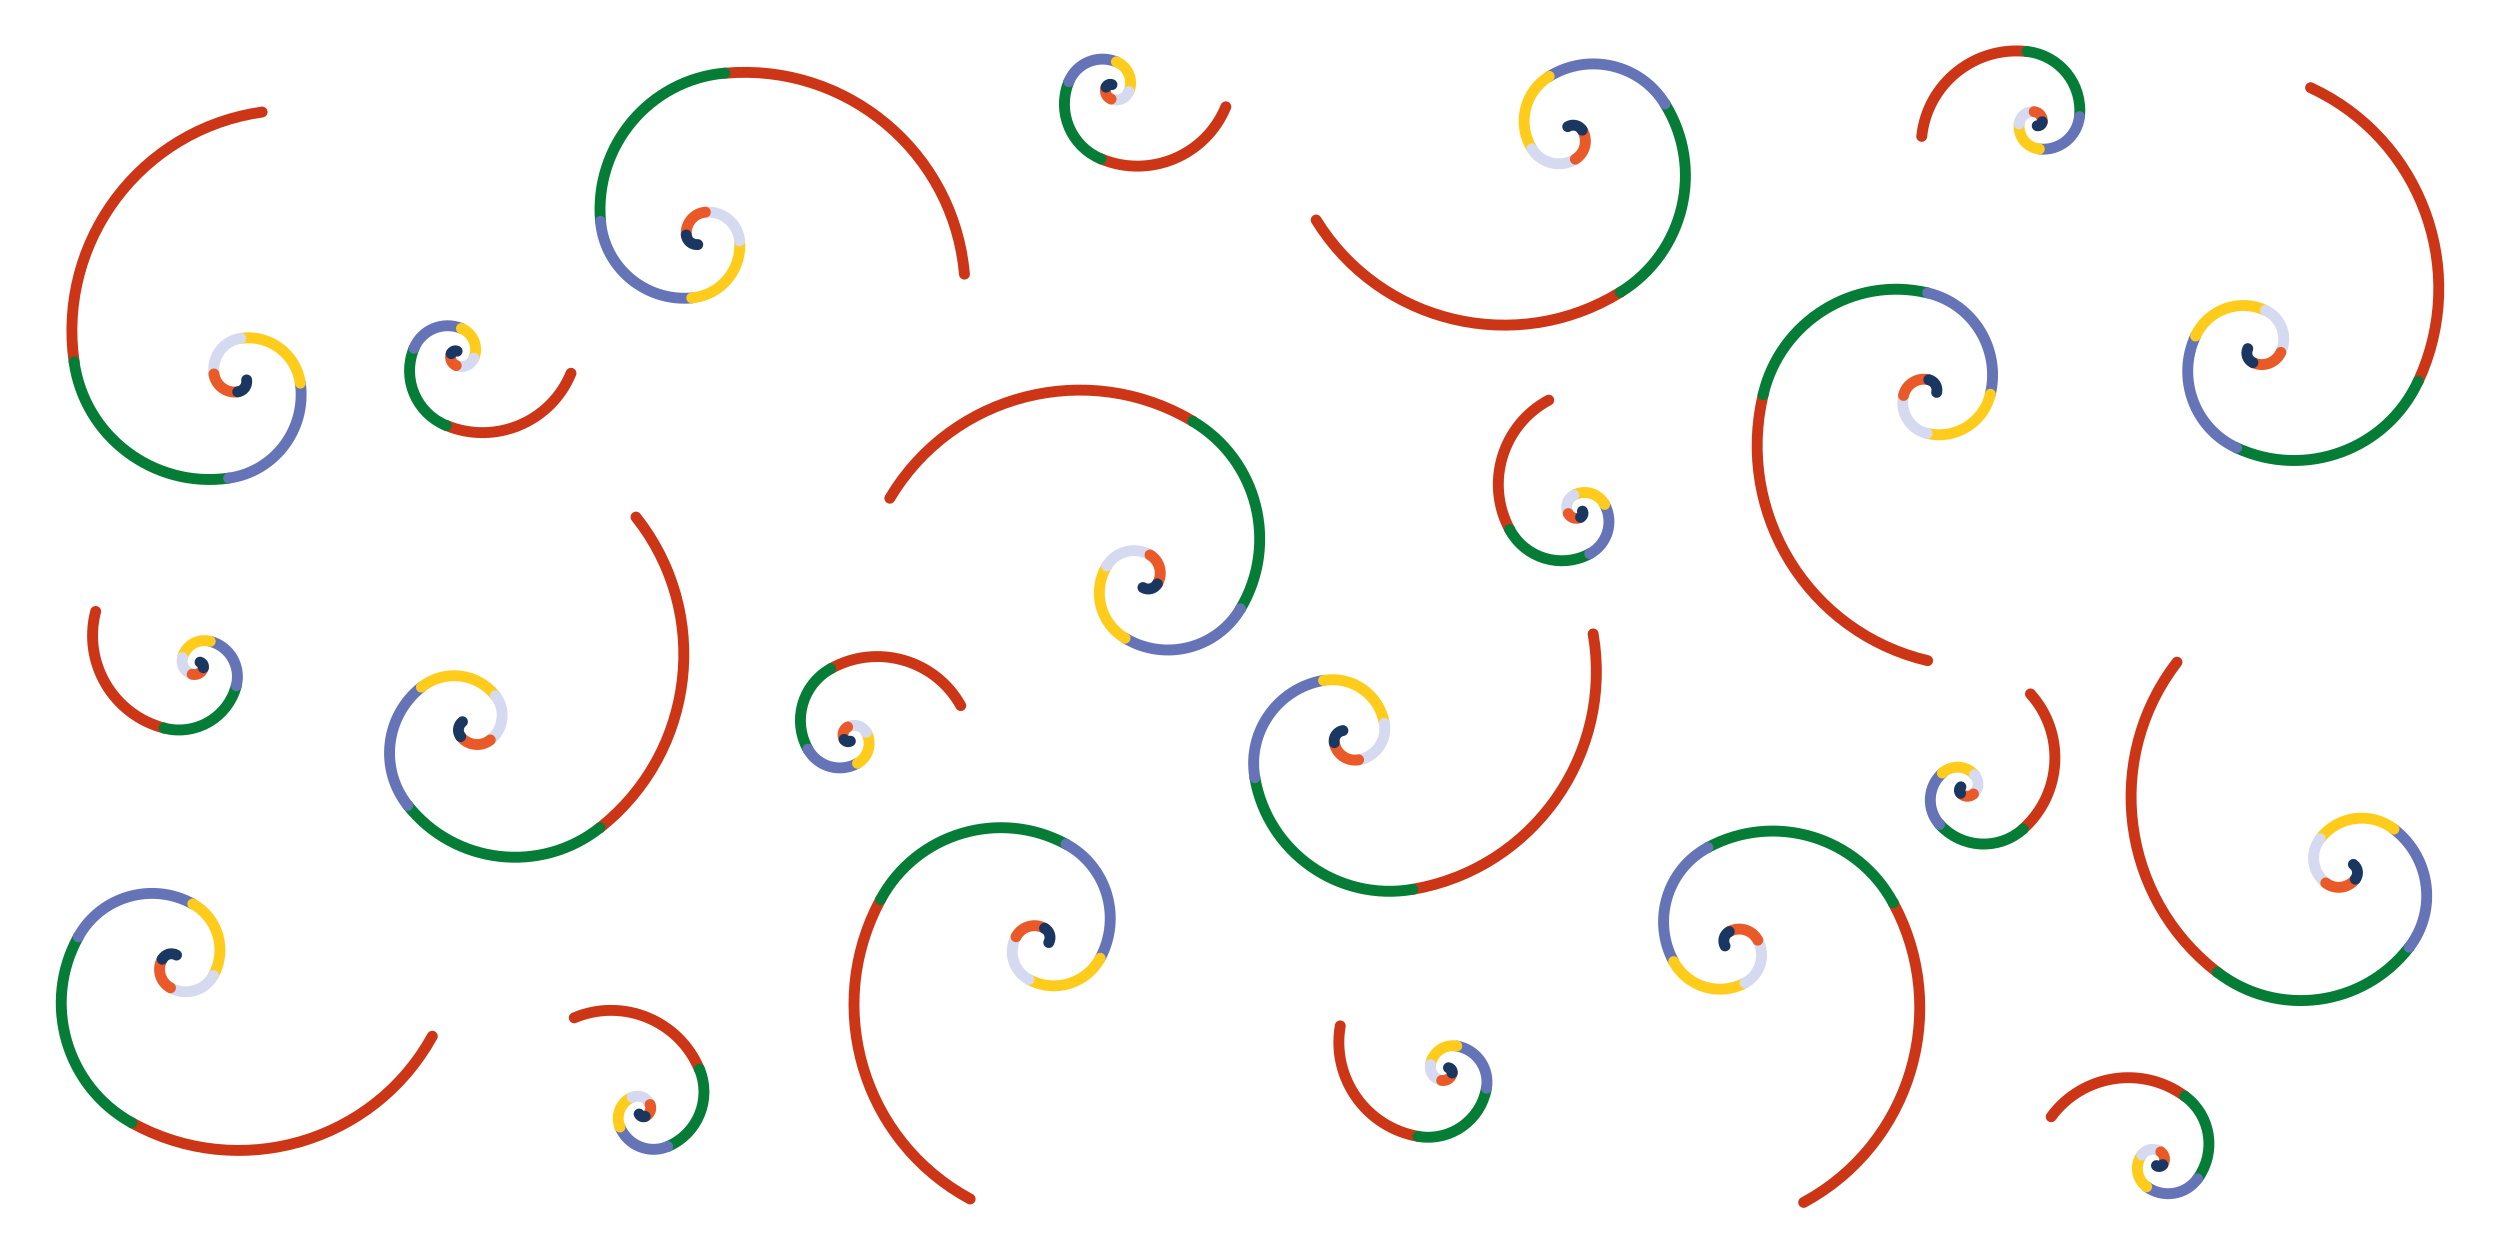 <?xml version="1.0" encoding="utf-8"?>
<!-- Generator: Adobe Illustrator 27.0.0, SVG Export Plug-In . SVG Version: 6.00 Build 0)  -->
<svg version="1.1" id="Livello_1" xmlns="http://www.w3.org/2000/svg" xmlns:xlink="http://www.w3.org/1999/xlink" x="0px" y="0px"
	 viewBox="0 0 2291.7 1148.9" style="enable-background:new 0 0 2291.7 1148.9;" xml:space="preserve">
<style type="text/css">
	.st0{display:none;}
	.st1{display:inline;fill:none;stroke:#000000;stroke-width:3;stroke-miterlimit:10;}
	.st2{fill:#F2A10B;}
	.st3{fill:#1A3761;}
	.st4{fill:#EA5A28;}
	.st5{fill:#D5DAF0;}
	.st6{fill:#FFCC1B;}
	.st7{fill:#6474B7;}
	.st8{fill:#057D37;}
	.st9{fill:#CC3617;}
	.st10{fill:none;stroke:#040505;stroke-width:10;stroke-linecap:round;stroke-linejoin:round;stroke-miterlimit:100;}
	.st11{fill:none;stroke:#CC3617;stroke-width:10;stroke-linecap:round;stroke-linejoin:round;stroke-miterlimit:100;}
	.st12{fill:none;stroke:#057D37;stroke-width:10;stroke-linecap:round;stroke-linejoin:round;stroke-miterlimit:100;}
	.st13{fill:none;stroke:#6474B7;stroke-width:10;stroke-linecap:round;stroke-linejoin:round;stroke-miterlimit:100;}
	.st14{fill:none;stroke:#FFCC1B;stroke-width:10;stroke-linecap:round;stroke-linejoin:round;stroke-miterlimit:100;}
	.st15{fill:none;stroke:#D5DAF0;stroke-width:10;stroke-linecap:round;stroke-linejoin:round;stroke-miterlimit:100;}
	.st16{fill:none;stroke:#EA5A28;stroke-width:10;stroke-linecap:round;stroke-linejoin:round;stroke-miterlimit:100;}
	.st17{fill:none;stroke:#1A3761;stroke-width:10;stroke-linecap:round;stroke-linejoin:round;stroke-miterlimit:100;}
</style>
<g id="Livello_2_00000072974074051485062280000002673242263862853510_" class="st0">
	<path class="st1" d="M3262.4,3184.8c-190.8,0-345.5-154.7-345.5-345.5"/>
	<rect x="2916.9" y="2839.3" class="st1" width="345.5" height="345.5"/>
</g>
<g id="Livello_1_00000125582124851771174970000014015076169468030645_">
	<rect x="4020.8" y="2923.7" class="st2" width="50" height="50"/>
	<rect x="3970.8" y="2923.7" class="st3" width="50" height="50"/>
	<rect x="3970.8" y="2823.7" class="st4" width="100" height="100"/>
	<rect x="3820.8" y="2823.7" class="st5" width="150" height="150"/>
	<rect x="3820.8" y="2973.7" class="st6" width="250" height="250"/>
	<rect x="4070.8" y="2823.7" class="st7" width="400" height="400"/>
	<rect x="3820.8" y="2173.7" class="st8" width="650" height="650"/>
	<rect x="2770.8" y="2173.7" class="st9" width="1050" height="1050"/>
	<path class="st10" d="M2770.8,3223.7c0-579.9,470.1-1050,1050-1050"/>
	<path class="st10" d="M4470.8,2823.7c0-359-291-650-650-650"/>
	<path class="st10" d="M4470.8,2823.7c0,220.9-179.1,400-400,400"/>
	<path class="st10" d="M3820.8,2973.7c0,138.1,111.9,250,250,250"/>
	<path class="st10" d="M3820.8,2973.7c0-82.8,67.2-150,150-150"/>
	<path class="st10" d="M4070.8,2923.7c0-55.2-44.8-100-100-100"/>
	<path class="st10" d="M4070.8,2923.7c0,27.6-22.4,50-50,50"/>
</g>
<g>
	<path class="st11" d="M2118.1,80.4c101.5,47,145.7,167.5,98.7,269"/>
	<path class="st12" d="M2050.2,410.5c62.9,29.1,137.4,1.8,166.5-61.1"/>
	<path class="st13" d="M2050.2,410.5c-38.7-17.9-55.5-63.8-37.6-102.5"/>
	<path class="st14" d="M2076.7,284.5c-24.2-11.2-52.9-0.7-64.1,23.5"/>
	<path class="st15" d="M2076.7,284.5c14.5,6.7,20.8,23.9,14.1,38.4"/>
	<path class="st16" d="M2065.2,332.4c9.7,4.5,21.1,0.3,25.6-9.4"/>
	<path class="st17" d="M2065.2,332.4c-4.8-2.2-6.9-8-4.7-12.8"/>
	<path class="st11" d="M1995.6,607c-68.3,88.7-51.7,215.9,36.9,284.2"/>
	<path class="st12" d="M2208.5,868.3c-42.3,54.9-121,65.1-175.9,22.9"/>
	<path class="st13" d="M2208.5,868.3c26-33.8,19.7-82.2-14.1-108.3"/>
	<path class="st14" d="M2126.8,768.8c16.3-21.1,46.5-25.1,67.7-8.8"/>
	<path class="st15" d="M2126.8,768.8c-9.7,12.7-7.4,30.8,5.3,40.6"/>
	<path class="st16" d="M2159.1,805.9c-6.5,8.4-18.6,10-27.1,3.5"/>
	<path class="st17" d="M2159.1,805.9c3.2-4.2,2.5-10.3-1.8-13.5"/>
	<path class="st11" d="M1206.5,201.7c58.7,95.3,183.6,124.9,278.8,66.2"/>
	<path class="st12" d="M1526.3,95.3c36.4,59,18,136.3-41,172.6"/>
	<path class="st13" d="M1526.3,95.3c-22.4-36.3-69.9-47.6-106.2-25.2"/>
	<path class="st14" d="M1404.3,136.4c-14-22.7-6.9-52.4,15.8-66.4"/>
	<path class="st15" d="M1404.3,136.4c8.4,13.6,26.2,17.8,39.8,9.5"/>
	<path class="st16" d="M1450.4,119.3c5.6,9.1,2.8,21-6.3,26.6"/>
	<path class="st17" d="M1450.4,119.3c-2.8-4.5-8.7-5.9-13.3-3.2"/>
	<path class="st11" d="M1460.4,581.1c19,110.3-55,215.1-165.2,234.1"/>
	<path class="st12" d="M1150.3,712.9c11.8,68.3,76.7,114.1,144.9,102.3"/>
	<path class="st13" d="M1150.3,712.9c-7.2-42,20.9-81.9,62.9-89.2"/>
	<path class="st14" d="M1269,663.1c-4.5-26.3-29.5-43.9-55.7-39.3"/>
	<path class="st15" d="M1269,663.1c2.7,15.7-7.9,30.7-23.6,33.4"/>
	<path class="st16" d="M1223.1,680.8c1.8,10.5,11.8,17.5,22.3,15.7"/>
	<path class="st17" d="M1223.1,680.8c-0.9-5.2,2.6-10.2,7.9-11.1"/>
	<path class="st11" d="M815.7,456.7c57.2-96.2,181.6-127.8,277.7-70.6"/>
	<path class="st12" d="M1137.1,558.1c35.4-59.5,15.9-136.5-43.7-171.9"/>
	<path class="st13" d="M1137.1,558.1c-21.8,36.6-69.2,48.7-105.8,26.9"/>
	<path class="st14" d="M1014.5,518.9c-13.6,22.9-6.1,52.5,16.8,66.1"/>
	<path class="st15" d="M1014.5,518.9c8.2-13.7,25.9-18.2,39.7-10.1"/>
	<path class="st16" d="M1060.9,535.2c5.4-9.2,2.4-21-6.7-26.5"/>
	<path class="st17" d="M1060.9,535.2c-2.7,4.6-8.6,6.1-13.2,3.4"/>
	<path class="st11" d="M240.3,102.7c-110.8,15.6-188,118-172.4,228.9"/>
	<path class="st12" d="M209.6,438.3C141,448,77.5,400.2,67.9,331.6"/>
	<path class="st13" d="M209.6,438.3c42.2-5.9,71.6-45,65.7-87.2"/>
	<path class="st14" d="M220.8,310.1c26.4-3.7,50.8,14.7,54.5,41.1"/>
	<path class="st15" d="M220.8,310.1c-15.8,2.2-26.9,16.9-24.6,32.7"/>
	<path class="st16" d="M217.9,359.2c-10.5,1.5-20.3-5.9-21.8-16.4"/>
	<path class="st17" d="M217.9,359.2c5.3-0.7,9-5.6,8.2-10.9"/>
	<path class="st11" d="M396.3,949.9c-54.1,98-177.4,133.5-275.4,79.4"/>
	<path class="st12" d="M71.8,858.8c-33.5,60.6-11.5,137,49.1,170.5"/>
	<path class="st13" d="M71.8,858.8c20.6-37.3,67.6-50.8,104.9-30.2"/>
	<path class="st14" d="M195.6,894.2c12.9-23.3,4.4-52.7-18.9-65.6"/>
	<path class="st15" d="M195.6,894.2c-7.7,14-25.4,19.1-39.3,11.3"/>
	<path class="st16" d="M148.7,879.3c-5.2,9.3-1.8,21.1,7.6,26.2"/>
	<path class="st17" d="M148.7,879.3c2.6-4.7,8.5-6.4,13.1-3.8"/>
	<path class="st11" d="M583,474c69.5,87.7,54.8,215.1-32.9,284.7"/>
	<path class="st12" d="M373.8,738.3c43,54.3,121.9,63.4,176.2,20.4"/>
	<path class="st13" d="M373.8,738.3c-26.5-33.4-20.9-82,12.5-108.4"/>
	<path class="st14" d="M454.1,637.7c-16.6-20.9-46.9-24.4-67.8-7.8"/>
	<path class="st15" d="M454.1,637.7c9.9,12.5,7.8,30.7-4.7,40.7"/>
	<path class="st16" d="M422.3,675.2c6.6,8.3,18.8,9.8,27.1,3.1"/>
	<path class="st17" d="M422.3,675.2c-3.3-4.2-2.6-10.2,1.6-13.6"/>
	<path class="st11" d="M889.3,1099.1C790.8,1046,754,923.1,807.2,824.6"/>
	<path class="st12" d="M977.2,773.8c-61-32.9-137.1-10.2-170,50.8"/>
	<path class="st13" d="M977.2,773.8c37.5,20.3,51.5,67.1,31.3,104.6"/>
	<path class="st14" d="M943.1,897.9c23.5,12.7,52.7,3.9,65.4-19.5"/>
	<path class="st15" d="M943.1,897.9c-14.1-7.6-19.3-25.2-11.7-39.2"/>
	<path class="st16" d="M957.5,850.9c-9.4-5.1-21.1-1.6-26.1,7.8"/>
	<path class="st17" d="M957.5,850.9c4.7,2.5,6.4,8.4,3.9,13.1"/>
	<path class="st11" d="M1653.4,1102.2c98.5-53.2,135.2-176.1,82.1-274.6"/>
	<path class="st12" d="M1565.5,776.9c61-32.9,137.1-10.2,170,50.8"/>
	<path class="st13" d="M1565.5,776.9c-37.5,20.3-51.5,67.1-31.3,104.6"/>
	<path class="st14" d="M1599.6,901c-23.5,12.7-52.7,3.9-65.4-19.5"/>
	<path class="st15" d="M1599.6,901c14.1-7.6,19.3-25.2,11.7-39.2"/>
	<path class="st16" d="M1585.2,854c9.4-5.1,21.1-1.6,26.1,7.8"/>
	<path class="st17" d="M1585.2,854c-4.7,2.5-6.4,8.4-3.9,13.1"/>
	<path class="st11" d="M884.1,251.3c-9.7-111.5-108-194-219.5-184.2"/>
	<path class="st12" d="M550.5,202.9c-6-69,45-129.9,114-135.9"/>
	<path class="st13" d="M550.5,202.9c3.7,42.5,41.2,73.9,83.6,70.2"/>
	<path class="st14" d="M678,220.8c2.3,26.5-17.3,49.9-43.9,52.3"/>
	<path class="st15" d="M678,220.8c-1.4-15.9-15.4-27.7-31.4-26.3"/>
	<path class="st16" d="M629.1,215.4c-0.9-10.6,6.9-20,17.5-20.9"/>
	<path class="st17" d="M629.1,215.4c0.5,5.3,5.1,9.2,10.5,8.8"/>
	<path class="st11" d="M1767,605.6c-108.9-25.6-176.5-134.7-150.8-243.6"/>
	<path class="st12" d="M1767,268.5c-67.4-15.9-135,25.9-150.8,93.4"/>
	<path class="st13" d="M1767,268.5c41.5,9.8,67.2,51.3,57.5,92.8"/>
	<path class="st14" d="M1766.5,397.3c25.9,6.1,51.9-10,58-35.9"/>
	<path class="st15" d="M1766.5,397.3c-15.6-3.7-25.2-19.3-21.5-34.8"/>
	<path class="st16" d="M1768.1,348.1c-10.4-2.4-20.8,4-23.2,14.4"/>
	<path class="st17" d="M1768.1,348.1c5.2,1.2,8.4,6.4,7.2,11.6"/>
	<path class="st11" d="M87.7,560.5c-12.2,46.8,15.9,94.7,62.7,106.9"/>
	<path class="st12" d="M216.6,628.6c-7.5,29-37.2,46.4-66.2,38.8"/>
	<path class="st13" d="M216.6,628.6c4.6-17.8-6.1-36.1-23.9-40.7"/>
	<path class="st14" d="M167.3,602.8c2.9-11.2,14.3-17.8,25.4-14.9"/>
	<path class="st15" d="M167.3,602.8c-1.7,6.7,2.3,13.5,9,15.3"/>
	<path class="st16" d="M186.4,612.1c-1.2,4.5-5.7,7.1-10.2,6"/>
	<path class="st17" d="M186.4,612.1c0.6-2.2-0.8-4.5-3-5.1"/>
	<path class="st11" d="M1419.7,366.8c-42.6,22.9-58.7,76-35.8,118.6"/>
	<path class="st12" d="M1457.3,507.6c-26.4,14.2-59.3,4.2-73.4-22.2"/>
	<path class="st13" d="M1457.3,507.6c16.2-8.7,22.4-28.9,13.6-45.2"/>
	<path class="st14" d="M1442.7,453.9c10.2-5.4,22.8-1.6,28.2,8.5"/>
	<path class="st15" d="M1442.7,453.9c-6.1,3.3-8.4,10.9-5.1,16.9"/>
	<path class="st16" d="M1448.9,474.2c-4.1,2.2-9.1,0.6-11.3-3.4"/>
	<path class="st17" d="M1448.9,474.2c2-1.1,2.8-3.6,1.7-5.6"/>
	<path class="st11" d="M1123.7,97.9c-18.4,44.8-69.6,66.2-114.3,47.8"/>
	<path class="st12" d="M979.8,74.9c-11.4,27.7,1.9,59.4,29.6,70.8"/>
	<path class="st13" d="M979.8,74.9c7-17.1,26.5-25.2,43.6-18.2"/>
	<path class="st14" d="M1034.8,83.9c4.4-10.7-0.7-22.8-11.4-27.2"/>
	<path class="st15" d="M1034.8,83.9c-2.6,6.4-9.9,9.5-16.3,6.8"/>
	<path class="st16" d="M1013.9,79.9c-1.7,4.3,0.3,9.1,4.6,10.9"/>
	<path class="st17" d="M1013.9,79.9c0.9-2.1,3.3-3.2,5.4-2.3"/>
	<path class="st11" d="M526.4,933c44.6-18.7,96,2.4,114.6,47"/>
	<path class="st12" d="M612,1051c27.6-11.6,40.7-43.3,29.1-71"/>
	<path class="st13" d="M612,1051c-17,7.1-36.6-0.9-43.7-17.9"/>
	<path class="st14" d="M579.5,1005.8c-10.6,4.4-15.6,16.7-11.2,27.3"/>
	<path class="st15" d="M579.5,1005.8c6.4-2.7,13.7,0.3,16.4,6.7"/>
	<path class="st16" d="M591.4,1023.4c4.2-1.8,6.3-6.7,4.5-10.9"/>
	<path class="st17" d="M591.4,1023.4c-2.1,0.9-4.6-0.1-5.5-2.2"/>
	<path class="st11" d="M880.7,646.8c-23.6-42.3-77-57.4-119.2-33.8"/>
	<path class="st12" d="M740.6,686.8c-14.6-26.2-5.2-59.2,20.9-73.8"/>
	<path class="st13" d="M740.6,686.8c9,16.1,29.3,21.9,45.4,12.9"/>
	<path class="st14" d="M794.1,671.3c5.6,10.1,2,22.8-8,28.4"/>
	<path class="st15" d="M794.1,671.3c-3.4-6-11-8.2-17-4.8"/>
	<path class="st16" d="M773.8,677.8c-2.2-4-0.8-9.1,3.2-11.4"/>
	<path class="st17" d="M773.8,677.8c1.1,2,3.7,2.7,5.7,1.6"/>
	<path class="st11" d="M1228.6,940.4c-8.3,47.7,23.7,93,71.4,101.3"/>
	<path class="st12" d="M1362.6,997.5c-5.1,29.5-33.2,49.3-62.7,44.2"/>
	<path class="st13" d="M1362.6,997.5c3.1-18.2-9-35.4-27.2-38.6"/>
	<path class="st14" d="M1311.3,975.9c2-11.4,12.8-19,24.1-17"/>
	<path class="st15" d="M1311.3,975.9c-1.2,6.8,3.4,13.3,10.2,14.5"/>
	<path class="st16" d="M1331.2,983.6c-0.8,4.5-5.1,7.6-9.6,6.8"/>
	<path class="st17" d="M1331.2,983.6c0.4-2.3-1.1-4.4-3.4-4.8"/>
	<path class="st11" d="M1880.3,1023.7c28.6-39,83.5-47.5,122.5-18.8"/>
	<path class="st12" d="M2014.4,1080.6c17.7-24.2,12.5-58.1-11.7-75.8"/>
	<path class="st13" d="M2014.4,1080.6c-10.9,14.9-31.8,18.1-46.7,7.2"/>
	<path class="st14" d="M1963.3,1058.7c-6.8,9.3-4.8,22.3,4.5,29.2"/>
	<path class="st15" d="M1963.3,1058.7c4.1-5.6,11.9-6.8,17.5-2.7"/>
	<path class="st16" d="M1982.6,1067.6c2.7-3.7,1.9-8.9-1.8-11.7"/>
	<path class="st17" d="M1982.6,1067.6c-1.4,1.9-4,2.3-5.8,0.9"/>
	<path class="st11" d="M1761.6,125c5.1-48.1,48.3-83,96.4-77.8"/>
	<path class="st12" d="M1906.2,106.9c3.2-29.8-18.4-56.5-48.2-59.7"/>
	<path class="st13" d="M1906.2,106.9c-2,18.3-18.4,31.6-36.7,29.7"/>
	<path class="st14" d="M1850.9,113.6c-1.2,11.5,7.1,21.7,18.5,23"/>
	<path class="st15" d="M1850.9,113.6c0.7-6.9,6.9-11.9,13.8-11.1"/>
	<path class="st16" d="M1872.1,111.6c0.5-4.6-2.8-8.7-7.4-9.2"/>
	<path class="st17" d="M1872.1,111.6c-0.2,2.3-2.3,4-4.6,3.7"/>
	<path class="st11" d="M523.4,342.2c-18.4,44.8-69.6,66.2-114.3,47.8"/>
	<path class="st12" d="M379.5,319.3c-11.4,27.7,1.9,59.4,29.6,70.8"/>
	<path class="st13" d="M379.5,319.3c7-17.1,26.5-25.2,43.6-18.2"/>
	<path class="st14" d="M434.4,328.3c4.4-10.7-0.7-22.8-11.4-27.2"/>
	<path class="st15" d="M434.4,328.3c-2.6,6.4-9.9,9.5-16.3,6.8"/>
	<path class="st16" d="M413.6,324.2c-1.7,4.3,0.3,9.1,4.6,10.9"/>
	<path class="st17" d="M413.6,324.2c0.9-2.1,3.3-3.2,5.4-2.3"/>
	<path class="st11" d="M1861.3,636.1c32.3,36,29.3,91.4-6.7,123.7"/>
	<path class="st12" d="M1778,755.7c20,22.3,54.3,24.2,76.6,4.2"/>
	<path class="st13" d="M1778,755.7c-12.3-13.7-11.2-34.8,2.6-47.1"/>
	<path class="st14" d="M1810,710.2c-7.7-8.6-20.9-9.3-29.5-1.6"/>
	<path class="st15" d="M1810,710.2c4.6,5.1,4.2,13.1-1,17.7"/>
	<path class="st16" d="M1797.2,727.2c3.1,3.4,8.4,3.7,11.8,0.6"/>
	<path class="st17" d="M1797.2,727.2c-1.5-1.7-1.4-4.4,0.3-5.9"/>
</g>
</svg>
